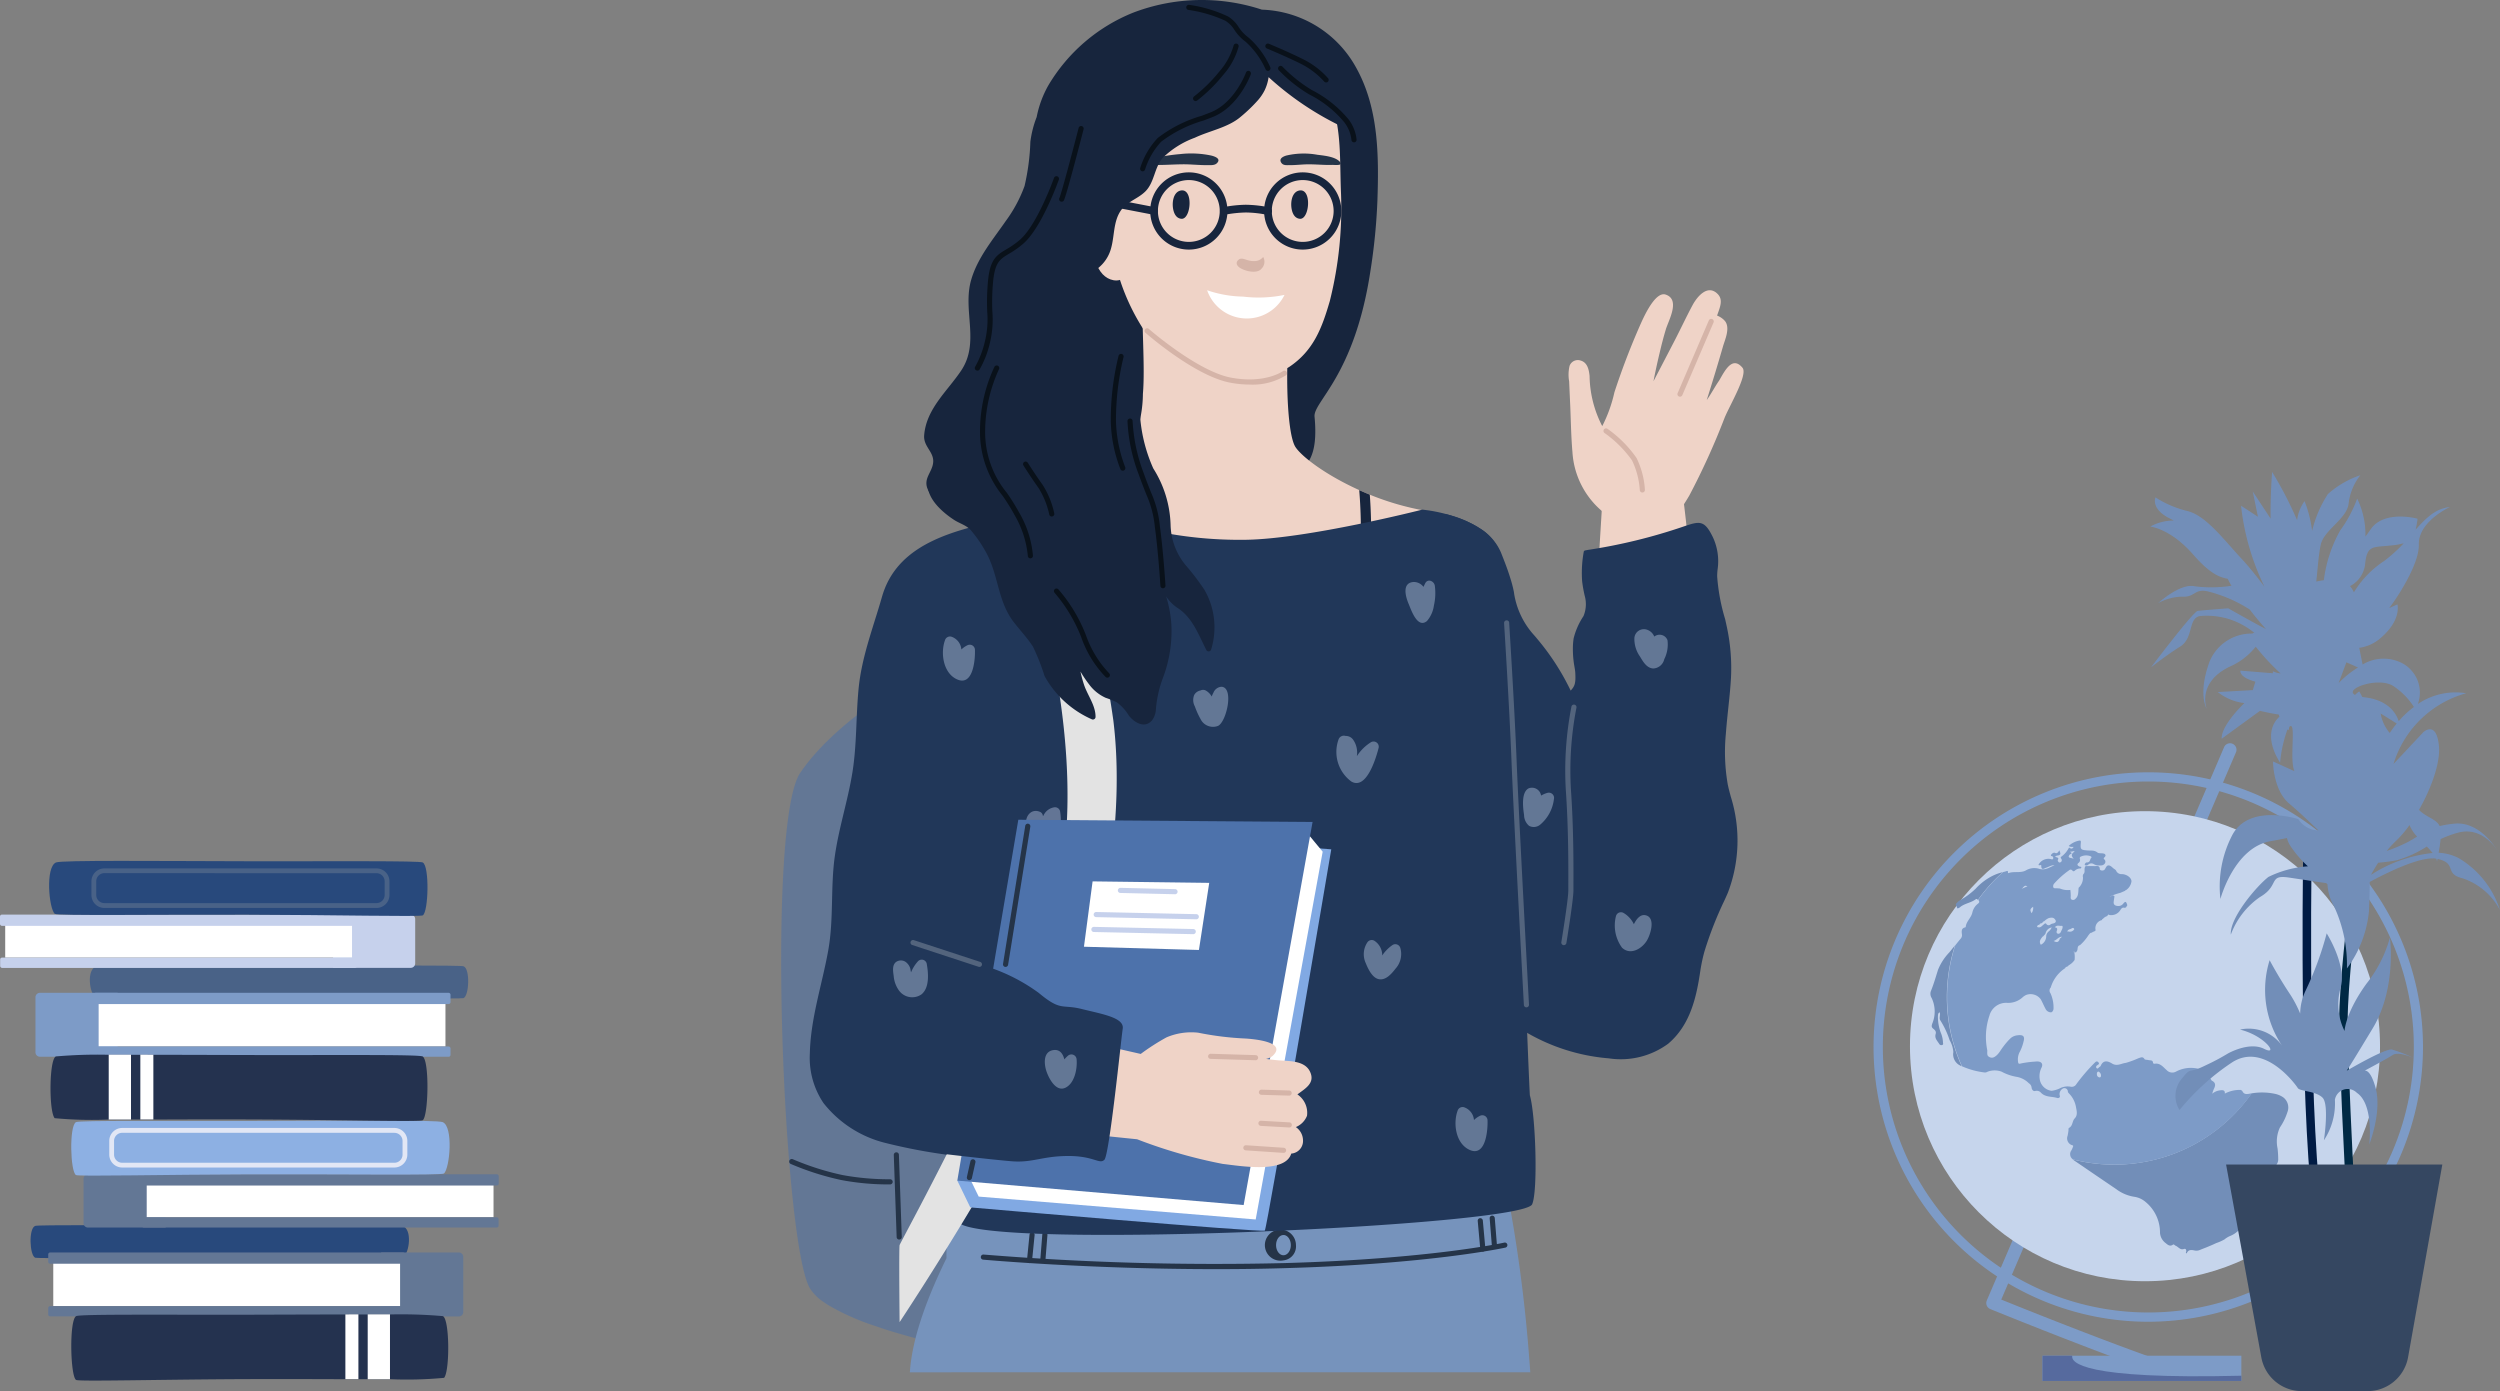 <svg xmlns="http://www.w3.org/2000/svg" viewBox="0 0 231.376 128.748">
  <rect x="0" y="0" width="231.376" height="128.748" fill="#808080" stroke="none"/>
  <title>A_praxis</title>
  <g id="Ebene_2" data-name="Ebene 2">
    <g id="Ebene_1-2" data-name="Ebene 1">
      <g>
        <g id="Gruppe_2210" data-name="Gruppe 2210">
          <path id="Pfad_2987" data-name="Pfad 2987" d="M96.7,126.321s-5.4-.8-10.847-2.175c-.172-.042-.342-.09-.514-.133-1.292-.338-2.573-.7-3.78-1.1-.172-.062-.342-.119-.508-.176a22.14,22.14,0,0,1-4.313-1.9,5.407,5.407,0,0,1-.494-.324,4.355,4.355,0,0,1-1.3-1.3c-2.446-4.256-4.056-43.057-.874-47.7a17.608,17.608,0,0,1,1.5-1.891c.186-.209.375-.409.565-.609a30.232,30.232,0,0,1,3.528-3.082c.176-.128.342-.252.5-.371a33.561,33.561,0,0,1,3.083-2l13.317,2.76Z" fill="#637795"/>
        </g>
        <path id="Pfad_2988" data-name="Pfad 2988" d="M141.63,127.006c-.038-.5-.077-1.012-.119-1.559a136.973,136.973,0,0,0-1.8-13.966c.283-.07.5-.341.28-.621a2.206,2.206,0,0,0-.5-.469c-.053-.261-.1-.524-.159-.785-.119-.559-1.03-.323-.912.236.011.053.021.105.031.157a16.691,16.691,0,0,0-3.08.132,80.256,80.256,0,0,1-9.343-.271c-6.053-.458-12.135-1.225-18.214-.7-2.621.224-5.18.758-7.758,1.235a36.649,36.649,0,0,1-5.3.685c-1.6.06-3.154-.445-4.711-.416a1.725,1.725,0,0,0-1.9,1.479,14.24,14.24,0,0,0-.544,4.3c-1.577,3.219-3.178,7.175-3.392,10.564Z" fill="#7693bc"/>
        <path id="Pfad_2989" data-name="Pfad 2989" d="M100.011,100.393a60.437,60.437,0,0,0-2.267-11.7c-.38-1.448-.745-2.877-1.057-4.29-.069-.317-.131-.639-.186-.955a38.191,38.191,0,0,1-.278-9.127c.054-.867.118-1.735.176-2.608.049-.755.1-1.506.151-2.262q.314-4.761.629-9.517c.025-.4.054-.8.078-1.2.079-1.18.215-2.389.307-3.593a24.026,24.026,0,0,0,.073-3,3.113,3.113,0,0,0-1.566-2.968.258.258,0,0,0-.155-.015c-.039-.01-.78-1.594-.829-1.594-.712.171-1.419.327-2.116.488-4.315.98-9.711,2.076-11.261,6.917-.033.1-.062.2-.092.3-.812,2.844-1.881,5.55-2.16,8.521-.242,2.553-.157,5.137-.563,7.675-.418,2.615-1.26,5.144-1.631,7.769-.411,2.91-.087,5.831-.614,8.747-.576,3.192-1.633,6.279-1.7,9.551a7.476,7.476,0,0,0,1.262,4.553,10.482,10.482,0,0,0,5.7,3.686,51.883,51.883,0,0,0,7.341,1.292c.834.122,1.672.22,2.511.3a61.379,61.379,0,0,0,7.289.278.25.25,0,0,0,.233-.18,18.572,18.572,0,0,0,.5-2.2A22.278,22.278,0,0,0,100.011,100.393Z" fill="#213759"/>
        <g id="Gruppe_2211" data-name="Gruppe 2211">
          <path id="Pfad_2990" data-name="Pfad 2990" d="M112.59,117.46c-11.861,0-21.489-.867-21.6-.878a.236.236,0,0,1-.215-.257.238.238,0,0,1,.258-.216,265.144,265.144,0,0,0,27.8.791c13.51-.379,20.339-1.88,20.406-1.9a.238.238,0,0,1,.1.464c-.068.015-6.933,1.525-20.5,1.906C116.724,117.434,114.623,117.46,112.59,117.46Z" fill="#253448"/>
        </g>
        <g id="Gruppe_2212" data-name="Gruppe 2212">
          <path id="Pfad_2991" data-name="Pfad 2991" d="M95.282,116.9h-.024a.237.237,0,0,1-.212-.259h0l.237-2.374a.24.24,0,0,1,.26-.213.237.237,0,0,1,.211.259h0l-.237,2.375A.237.237,0,0,1,95.282,116.9Z" fill="#253448"/>
        </g>
        <g id="Gruppe_2213" data-name="Gruppe 2213">
          <path id="Pfad_2992" data-name="Pfad 2992" d="M96.512,116.9h-.019a.237.237,0,0,1-.218-.256l.19-2.374a.238.238,0,0,1,.476.017l0,.021-.19,2.374A.237.237,0,0,1,96.512,116.9Z" fill="#253448"/>
        </g>
        <g id="Gruppe_2214" data-name="Gruppe 2214">
          <path id="Pfad_2993" data-name="Pfad 2993" d="M138.306,115.474a.234.234,0,0,1-.236-.218l-.2-2.493a.237.237,0,0,1,.216-.256h0a.246.246,0,0,1,.255.218l.2,2.494a.237.237,0,0,1-.216.256h-.021Z" fill="#253448"/>
        </g>
        <g id="Gruppe_2215" data-name="Gruppe 2215">
          <path id="Pfad_2994" data-name="Pfad 2994" d="M137.236,115.831a.237.237,0,0,1-.235-.216L136.764,113a.237.237,0,0,1,.214-.257h0a.244.244,0,0,1,.258.215l.237,2.612a.237.237,0,0,1-.214.258h-.024Z" fill="#253448"/>
        </g>
        <g id="Gruppe_2216" data-name="Gruppe 2216">
          <path id="Pfad_2995" data-name="Pfad 2995" d="M118.784,116.648a1.438,1.438,0,1,1,1.129-1.691,1.4,1.4,0,0,1,.028.281A1.3,1.3,0,0,1,118.784,116.648Zm0-2.345c-.377,0-.683.419-.683.934s.306.936.683.936.683-.42.683-.936S119.16,114.3,118.784,114.3Z" fill="#253448"/>
        </g>
        <path id="Pfad_2996" data-name="Pfad 2996" d="M155.755,45.878s3.282,24.5-.794,27.781-8.477,1.888-7.927-6.825,1.245-20.184,1.245-20.184Z" fill="#efd3c7"/>
        <path id="Pfad_2997" data-name="Pfad 2997" d="M125.492,6.226a10.335,10.335,0,0,0-8.7-5.332,17.779,17.779,0,0,0-11.924.281,16.088,16.088,0,0,0-7.851,6.741,9.729,9.729,0,0,0-1.073,2.917,9.594,9.594,0,0,0-.583,2.29,20.982,20.982,0,0,1-.538,4.093,12.882,12.882,0,0,1-1.734,3.232c-1.2,1.735-2.628,3.42-3.215,5.484-.8,2.822.834,5.744-.914,8.361-1.277,1.91-3.226,3.526-3.428,5.985-.088,1.079.956,1.542.828,2.571-.11.884-.91,1.432-.511,2.4.927,2.245,4.319.93,6.037,1.376a25.933,25.933,0,0,0,3.337,1.006,9.767,9.767,0,0,0,3.6-.472,13,13,0,0,1,2.681-.491,16.211,16.211,0,0,0,2.444-.023,4.86,4.86,0,0,0,1.461-.59c.206-.111.4-.242.615-.342a9.411,9.411,0,0,1,1.269-.3c.9-.314.582-1.234.474-1.991-.045-.314-.094-.628-.144-.941.421.078.841.162,1.257.259a9.117,9.117,0,0,0,3.242.493,4.386,4.386,0,0,0,2.687-1.681,8.733,8.733,0,0,0,1.878-.011c.957-.1,2.488,3.019,3.134,2.484,1.111-.921,2.2-1.663,1.841-5.462-.131-1.392,3.68-3.741,5.16-13.409a55.265,55.265,0,0,0,.657-6.57C127.622,14.4,127.6,9.977,125.492,6.226Z" fill="#17253d"/>
        <path id="Pfad_2998" data-name="Pfad 2998" d="M137.5,50.735c-.85-2.1-3.542-3.12-5.508-3.453a25.252,25.252,0,0,1-5.216-1.5c-.337-.138-.659-.275-.978-.423-3.078-1.387-5.3-3.077-5.895-3.975-.95-1.425-1.016-9.5-.237-13.289a.235.235,0,0,0-.2-.265.229.229,0,0,0-.064,0q-5.964.677-11.964.859c-.01-.7-.019-1.41-.028-2.113,0-.3-.47-.243-.47.056,0,.694.014,1.382.024,2.076-.162,0-.324.01-.48.018-.119-.151-.7-1.472-.708-1.234-.142,2.545.219,6.426,0,8.966a11.582,11.582,0,0,1-.722,3.933,8.243,8.243,0,0,1-3.134,3.215c-1.026.674-7,3.106-7,3.106s6.283,5.884,7.39,6.1c3.277.651,6.621,1.1,9.931,1.548a37.052,37.052,0,0,0,9.028-.067,6.053,6.053,0,0,0,2.228,2.375,15.352,15.352,0,0,0,5.433,1.629c2.4.408,4.811.8,7.214,1.206a.241.241,0,0,0,.294-.162,22.286,22.286,0,0,0,.9-4.275C137.452,53.969,137.928,51.8,137.5,50.735Z" fill="#efd3c7"/>
        <path id="Pfad_2999" data-name="Pfad 2999" d="M124.1,17.619c-.1-2.789.039-5.564-.831-7.975s-3.72-5.391-6.254-6.055c-3.354-.88-7.168-.8-9.86,1.381-3.018,2.446-4.28,4.355-4.743,7.987a27.707,27.707,0,0,0,.747,11.137,19.753,19.753,0,0,0,2.46,6.059,11.238,11.238,0,0,0,5.046,4.349,9.469,9.469,0,0,0,8.646-.537c2.269-1.519,3.038-3.614,3.763-6.1A35.35,35.35,0,0,0,124.1,17.619Z" fill="#efd3c7"/>
        <path id="Pfad_3000" data-name="Pfad 3000" d="M103.023,17.521s-1.874-1.109-2.3,1.918.552,5.11,2.13,5.248,2.012-2.213,2.012-2.213Z" fill="#ffa18a"/>
        <path id="Pfad_3001" data-name="Pfad 3001" d="M120.246,17.633c1.175-.23.968,2.6.1,2.618a.7.7,0,0,1-.542-.273C119.346,19.427,119.354,17.807,120.246,17.633Z" fill="#17253d"/>
        <path id="Pfad_3002" data-name="Pfad 3002" d="M109.279,17.633c1.175-.23.968,2.6.1,2.618a.7.7,0,0,1-.542-.273C108.379,19.427,108.387,17.807,109.279,17.633Z" fill="#17253d"/>
        <path id="Pfad_3003" data-name="Pfad 3003" d="M111.719,26.862a10.76,10.76,0,0,0,3.325.589,11.9,11.9,0,0,0,3.839-.159,3.884,3.884,0,0,1-7.163-.431Z" fill="#fff"/>
        <g id="Gruppe_2217" data-name="Gruppe 2217">
          <path id="Pfad_3004" data-name="Pfad 3004" d="M102.74,22.586a.223.223,0,0,1-.125-.037,1.6,1.6,0,0,1-.6-1.132,3.057,3.057,0,0,1,.384-1.72.238.238,0,0,1,.413.235,2.6,2.6,0,0,0-.328,1.408,1.216,1.216,0,0,0,.387.81.24.24,0,0,1,.065.328A.234.234,0,0,1,102.74,22.586Z" fill="#f2795c"/>
        </g>
        <path id="Pfad_3005" data-name="Pfad 3005" d="M112.118,14.4a8.941,8.941,0,0,0-2.9-.138,16.762,16.762,0,0,0-1.758.24,3.125,3.125,0,0,0-1.525.51c-.35.356.677.244.915.251.793.026,1.588-.044,2.583-.056.769-.009,1.545.085,2.313.077.322,0,.686.035.9-.2C112.991,14.711,112.529,14.506,112.118,14.4Z" fill="#253448"/>
        <path id="Pfad_3006" data-name="Pfad 3006" d="M118.6,15.085c.173.236.469.2.729.2.623.007,1.25-.085,1.873-.077.806.01,1.45.08,2.091.054.193-.007,1.024.1.741-.25-.4-.5-1.4-.6-2.1-.686a7.051,7.051,0,0,0-2.9.074C118.7,14.505,118.33,14.709,118.6,15.085Z" fill="#253448"/>
        <path id="Pfad_3007" data-name="Pfad 3007" d="M103.9,18.434s-1.763-1.317-2.473,1.821.073,5.406,1.632,5.681,2.213-2.156,2.213-2.156Z" fill="#efd3c7"/>
        <g id="Gruppe_2218" data-name="Gruppe 2218">
          <path id="Pfad_3008" data-name="Pfad 3008" d="M106.809,19.882a.308.308,0,0,1-.068-.007l-3.061-.591a.357.357,0,0,1-.283-.418.353.353,0,0,1,.411-.283h.007l3.062.59a.357.357,0,0,1-.068.707Z" fill="#17253d"/>
        </g>
        <path id="Pfad_3009" data-name="Pfad 3009" d="M124.494,11.339l-.166-.085c-1.033-6.532-8.7-9.666-14.613-8.17a11.872,11.872,0,0,0-7.721,6.243,12.327,12.327,0,0,0-1.208,4.364c-.071.834.161,1.737.059,2.545s-1.038,1.34-1.331,2.093c-.837,2.153.238,4.761,1.658,6.841.108-.086.217-.171.323-.254a3.508,3.508,0,0,0,1.35-1.992c.3-1.1.2-2.358.835-3.357.563-.891,1.581-1.129,2.3-1.827.862-.831.841-2.18,1.6-3.1a8.384,8.384,0,0,1,3-1.893c1.377-.652,3.107-.947,4.262-1.951a14.208,14.208,0,0,0,1.586-1.527,4.356,4.356,0,0,0,.624-.929,4.153,4.153,0,0,0,.357-1.2,27.936,27.936,0,0,0,6.485,4.431.2.2,0,0,0,.225.172.2.2,0,0,0,.075-.027l.051.026C124.528,11.886,124.768,11.475,124.494,11.339Z" fill="#17253d"/>
        <path id="Pfad_3010" data-name="Pfad 3010" d="M126.5,55.053c-.081.6-1.031.6-.95,0a45.151,45.151,0,0,0,.247-9.694c.318.148.641.285.978.423A44.834,44.834,0,0,1,126.5,55.053Z" fill="#17253d"/>
        <path id="Pfad_3011" data-name="Pfad 3011" d="M141.2,91.332c.047,2.4.372,9.988.392,10.051.536,1.842.757,8.87.207,10.077-.907,1.99-50.139,4.22-53.043,1.72s2.405-22.356,1.864-24.792c-.137-.622-.261-1.282-.374-1.976-.253-1.519-.447-3.178-.589-4.882-.214-2.569-.309-5.239-.29-7.671.01-1.752.081-3.382.2-4.768.029-.342.063-.665.1-.973.233-1.981.769-5.557,1.353-9.142.257-1.572.523-3.15.775-4.593a43.618,43.618,0,0,1,1.315-6.326.086.086,0,0,0,.047-.014c.423-.289,1.758-3.847,1.758-3.847s7.827,5.941,20.389,5.761c5.737-.085,16.338-2.792,16.338-2.792a14.636,14.636,0,0,1,2.921.627,10.149,10.149,0,0,1,1.367.537c.148.071.294.141.443.222.18.1.366.2.546.323a4.548,4.548,0,0,1,1.9,2.27,10.634,10.634,0,0,1,.413,2.2c.142,1.406.194,3.168.219,5.035.056,4.347-.025,9.275.584,11.684.028.114.057.223.091.323a13.815,13.815,0,0,1,.313,4.394C140.226,79.154,141.181,90.522,141.2,91.332Z" fill="#213759"/>
        <path id="Pfad_3012" data-name="Pfad 3012" d="M160.187,73.736c-.061-.228-.123-.456-.18-.684-.038-.147-.067-.3-.1-.441a17.487,17.487,0,0,1-.175-4.726c.127-1.743.384-3.5.475-5.215a18.071,18.071,0,0,0-.4-4.707c-.047-.218-.095-.441-.146-.665a18.1,18.1,0,0,1-.736-3.951,5.289,5.289,0,0,1,.042-.665,5.255,5.255,0,0,0-.447-2.98c-.761-1.547-1.174-1.5-2.677-.982a50.727,50.727,0,0,1-8.983,2.19.176.176,0,0,0-.071.028.186.186,0,0,0-.219.146l0,.02a10.915,10.915,0,0,0-.142,2.707,12.376,12.376,0,0,0,.237,1.325,2.873,2.873,0,0,1-.115,1.89,6.482,6.482,0,0,0-.907,2.047,5.777,5.777,0,0,0-.066.641,9.467,9.467,0,0,0,.066,1.515c.038.338.124.674.148,1.008.062,1.03-.053,1.268-.423,1.681a22.522,22.522,0,0,0-3.1-4.792c-.119-.148-.243-.29-.371-.433a7.446,7.446,0,0,1-1.79-3.933,11.693,11.693,0,0,0-.338-1.286c-.242-.794-.55-1.572-.859-2.351a4.857,4.857,0,0,0-2-2.252c-.18-.119-.366-.223-.546-.323-.148-.081-.3-.152-.443-.223a10.279,10.279,0,0,0-1.367-.536c-.062-.019-.119-.038-.176-.053-.394-.119-.641-.171-.641-.171a48.621,48.621,0,0,1,.693,5.039,11.108,11.108,0,0,1-.095,3.063c-.137.579-.271,1.164-.394,1.748a32.027,32.027,0,0,0-.655,4.464,50.033,50.033,0,0,0,.3,6.36,18.91,18.91,0,0,1,0,2.246,19.269,19.269,0,0,1-.873,4.588c-.02.067-.043.134-.062.2-.546,1.724-1.14,3.514-.509,5.305.618,1.766-1.552,4.507-.9,6.288a6.133,6.133,0,0,0,.29.665,13.4,13.4,0,0,0,4.492,4.408c.988.683,2,1.343,2.922,2.013.246.18.489.36.722.546a18.02,18.02,0,0,0,9.227,3.453,7.4,7.4,0,0,0,5.5-1.358c2.052-1.738,2.616-4.331,2.968-6.725a15.672,15.672,0,0,1,.38-1.794,33.787,33.787,0,0,1,1.853-4.736c.109-.237.218-.479.323-.726A13.544,13.544,0,0,0,160.187,73.736Z" fill="#213759"/>
        <path id="Pfad_3013" data-name="Pfad 3013" d="M96.517,56.766s3.715,13.114,1.666,24.118-14.855,34.033-14.925,34.353,0,7.127,0,7.127,14.485-21.771,17.414-32.3,2.984-18.442,2.363-23.429a106.487,106.487,0,0,0-2.2-11.133Z" fill="#e3e3e3"/>
        <path id="Pfad_3014" data-name="Pfad 3014" d="M111.469,54.584a22.616,22.616,0,0,0-1.757-2.3,6.069,6.069,0,0,1-1.374-3.718,10.274,10.274,0,0,0-1.6-5.209,14.389,14.389,0,0,1-1.2-4.568c-.158-2.515-.163-3.8-.274-5.039a.23.23,0,0,0-.068-.415c-4-.863-7.818,3.861-11.233,5.727-1.782.974-3.72,1.582-5.5,2.528-1.207.641-2.565,1.727-2.6,3.229-.033,1.382,1.369,2.593,2.415,3.283.391.258.841.407,1.227.669a2.745,2.745,0,0,1,.27.213,11.971,11.971,0,0,1,1.627,2.408c1.028,2.071.979,4.322,2.438,6.207.583.754,1.246,1.448,1.763,2.251a19.854,19.854,0,0,1,1.07,2.715,9.243,9.243,0,0,0,4.362,4,.243.243,0,0,0,.329-.1.239.239,0,0,0,.029-.108c.014-1.056-.724-1.978-1.057-2.956a11.279,11.279,0,0,1-.339-1.248,11.755,11.755,0,0,0,.782,1.163,3.9,3.9,0,0,0,1.557,1.269A7.842,7.842,0,0,1,103.36,65a4.234,4.234,0,0,1,1.126,1.246c.514.63,1.439,1.2,2.12.442a1.862,1.862,0,0,0,.375-1.076,10.789,10.789,0,0,1,.6-2.744,12.24,12.24,0,0,0,.834-5,11.344,11.344,0,0,0-.487-2.673,3.651,3.651,0,0,0,1.04,1.061c1.4.893,1.95,2.478,2.687,3.919a.24.24,0,0,0,.434-.057A6.949,6.949,0,0,0,111.469,54.584Z" fill="#17253d"/>
        <path id="Pfad_3015" data-name="Pfad 3015" d="M126.891,68.688a4.188,4.188,0,0,0-1.3,1.276l-.011-.02a2.049,2.049,0,0,0-.333-1.463.824.824,0,0,0-.714-.369.521.521,0,0,0-.646.316,3.4,3.4,0,0,0,1.177,3.9c1.41.827,2.3-2.211,2.525-3.1a.48.48,0,0,0-.7-.539Z" fill="#637795"/>
        <path id="Pfad_3016" data-name="Pfad 3016" d="M132.794,54.215c-.053-.422-.641-.7-.885-.24-.058.112-.111.227-.165.341a1.13,1.13,0,0,0-.887-.455c-1.147.053-.764,1.379-.489,2.024.232.541.808,2.328,1.7,1.59a2.767,2.767,0,0,0,.638-1.418A5.141,5.141,0,0,0,132.794,54.215Z" fill="#637795"/>
        <path id="Pfad_3017" data-name="Pfad 3017" d="M113.057,63.56a.861.861,0,0,0-.753.549,2.587,2.587,0,0,0-.161.356,1.4,1.4,0,0,0-.592-.579.539.539,0,0,0-.443.017.839.839,0,0,0-.577.406,1.215,1.215,0,0,0,.053,1.068,7.232,7.232,0,0,0,.524,1.163,1.281,1.281,0,0,0,1.631.638C113.514,66.785,114.229,63.64,113.057,63.56Z" fill="#637795"/>
        <path id="Pfad_3018" data-name="Pfad 3018" d="M90.231,60.138a.481.481,0,0,0-.492-.47.491.491,0,0,0-.222.06,2.08,2.08,0,0,0-.542.383,1.357,1.357,0,0,0-.931-1.188.484.484,0,0,0-.585.331c-.416,1.14-.187,2.928,1,3.564C90.057,63.676,90.266,61.069,90.231,60.138Z" fill="#637795"/>
        <path id="Pfad_3019" data-name="Pfad 3019" d="M137.672,103.687a.481.481,0,0,0-.492-.47.5.5,0,0,0-.222.06,2.1,2.1,0,0,0-.542.383,1.357,1.357,0,0,0-.931-1.188.484.484,0,0,0-.585.332c-.417,1.139-.187,2.928,1,3.563C137.5,107.225,137.706,104.619,137.672,103.687Z" fill="#637795"/>
        <path id="Pfad_3020" data-name="Pfad 3020" d="M98.105,75.057a.484.484,0,0,0-.585-.331,1.319,1.319,0,0,0-.951.763.431.431,0,0,0-.046.039.461.461,0,0,0-.23-.372c-.78-.369-1.4.3-1.329,1.081A2.974,2.974,0,0,0,96.191,78.4a.927.927,0,0,0,.953.1.417.417,0,0,0,.406-.223A4.774,4.774,0,0,0,98.105,75.057Z" fill="#637595"/>
        <path id="Pfad_3021" data-name="Pfad 3021" d="M85.763,89.161a.477.477,0,0,0-.59-.327.49.49,0,0,0-.2.118,3.448,3.448,0,0,0-.656,1.04c-.03-.108-.055-.311-.081-.388a1.124,1.124,0,0,0-.3-.477.776.776,0,0,0-1.023-.082c-.37.311-.253.884-.2,1.3a2.639,2.639,0,0,0,.49,1.329,1.51,1.51,0,0,0,2.082.355C86.053,91.4,85.923,90.029,85.763,89.161Z" fill="#637795"/>
        <path id="Pfad_3022" data-name="Pfad 3022" d="M111.539,83.378a.916.916,0,0,0-.706.491,2.086,2.086,0,0,0-.732-.665.481.481,0,0,0-.714.41,2.9,2.9,0,0,0,.3,1.539,2.511,2.511,0,0,0,.758,1.146,1.281,1.281,0,0,0,1.733-.533,1.265,1.265,0,0,0,.125-.354C112.462,84.825,112.486,83.307,111.539,83.378Z" fill="#a18bbc"/>
        <path id="Pfad_3023" data-name="Pfad 3023" d="M129.6,87.732a.481.481,0,0,0-.6-.327.5.5,0,0,0-.1.043,3.594,3.594,0,0,0-.974.981,1.607,1.607,0,0,0-.735-1.367.484.484,0,0,0-.65.169,1.966,1.966,0,0,0-.139,1.91c.208.517.6,1.367,1.216,1.484.647.122,1.181-.514,1.531-.966A2.016,2.016,0,0,0,129.6,87.732Z" fill="#637795"/>
        <path id="Pfad_3024" data-name="Pfad 3024" d="M154.325,59.243a.782.782,0,0,0-1.013-.446.81.81,0,0,0-.187.1c-.01.007-.014.013-.022.018a1.1,1.1,0,0,0-.771-.664.883.883,0,0,0-1.051.673.9.9,0,0,0-.017.114,2.811,2.811,0,0,0,.522,1.731c.278.463.612,1.06,1.215,1.1a1.094,1.094,0,0,0,1.027-.86A3.029,3.029,0,0,0,154.325,59.243Z" fill="#637795"/>
        <g id="Gruppe_2219" data-name="Gruppe 2219">
          <path id="Pfad_3025" data-name="Pfad 3025" d="M88.6,109.266l1.2,2.479s27.047,2.352,27.26,2.145,6.149-35.284,6.149-35.284l-2.79-.217Z" fill="#81a9e3"/>
          <path id="Pfad_3026" data-name="Pfad 3026" d="M122.415,78.826l-6.2,34.037-25.637-2.118-1.234-2.531,31.324-31.5Z" fill="#fff"/>
          <path id="Pfad_3027" data-name="Pfad 3027" d="M121.48,76.072,115.1,111.529l-26.5-2.262,5.646-33.4Z" fill="#4d72ab"/>
        </g>
        <path id="Pfad_3028" data-name="Pfad 3028" d="M143.228,73.377a2.342,2.342,0,0,0-.6.257.854.854,0,0,0-.968-.722.945.945,0,0,0-.157.038c-.745.342-.545,1.843-.449,2.484a1.314,1.314,0,0,0,.467,1,.928.928,0,0,0,1.051-.134,3.642,3.642,0,0,0,1.243-2.335.483.483,0,0,0-.587-.588Z" fill="#637795"/>
        <path id="Pfad_3029" data-name="Pfad 3029" d="M152.334,84.714c-.491-.133-.855.293-1.119.823a2.4,2.4,0,0,0-.955-1.044.478.478,0,0,0-.653.174.506.506,0,0,0-.047.11,3.5,3.5,0,0,0,.555,2.927c.758.73,1.8.129,2.275-.606C152.732,86.568,153.267,84.968,152.334,84.714Z" fill="#637795"/>
        <path id="Pfad_3030" data-name="Pfad 3030" d="M117.6,103.119a.48.48,0,0,0-.793-.209,2.6,2.6,0,0,0-.6.852c-.2-.634-.724-1.257-1.464-.9-1.065.517.043,1.9.436,2.491.425.641,1.262,1.26,1.954.563A3.343,3.343,0,0,0,117.6,103.119Z" fill="#a18bbc"/>
        <g id="Gruppe_2232" data-name="Gruppe 2232">
          <g id="Gruppe_2220" data-name="Gruppe 2220">
            <path id="Pfad_3031" data-name="Pfad 3031" d="M117.349,6.557a.238.238,0,0,1-.217-.142,7.65,7.65,0,0,0-1.846-2.549,4.214,4.214,0,0,1-1.049-1.11,2.585,2.585,0,0,0-.836-.838,12.409,12.409,0,0,0-3.409-1,.235.235,0,0,1-.2-.268v0a.24.24,0,0,1,.271-.2,12.485,12.485,0,0,1,3.595,1.075,3.014,3.014,0,0,1,.969.967,3.749,3.749,0,0,0,.945,1,7.97,7.97,0,0,1,1.994,2.735.238.238,0,0,1-.123.313A.207.207,0,0,1,117.349,6.557Z" fill="#09111a"/>
          </g>
          <g id="Gruppe_2221" data-name="Gruppe 2221">
            <path id="Pfad_3032" data-name="Pfad 3032" d="M125.314,13.175a.238.238,0,0,1-.237-.228,3.3,3.3,0,0,0-.654-1.621,10.118,10.118,0,0,0-3.242-2.579,13.473,13.473,0,0,1-2.847-2.27.238.238,0,0,1,.353-.317,13.364,13.364,0,0,0,2.74,2.182,10.751,10.751,0,0,1,3.382,2.706,3.692,3.692,0,0,1,.744,1.881.237.237,0,0,1-.228.246h-.011Z" fill="#09111a"/>
          </g>
          <g id="Gruppe_2222" data-name="Gruppe 2222">
            <path id="Pfad_3033" data-name="Pfad 3033" d="M122.731,7.629a.234.234,0,0,1-.182-.085,7.283,7.283,0,0,0-2.091-1.606c-1.321-.667-3.181-1.439-3.2-1.447a.238.238,0,0,1,.157-.449l.025.011c.018.007,1.895.787,3.231,1.462a7.618,7.618,0,0,1,2.241,1.725.237.237,0,0,1-.028.334.241.241,0,0,1-.154.056Z" fill="#09111a"/>
          </g>
          <g id="Gruppe_2223" data-name="Gruppe 2223">
            <path id="Pfad_3034" data-name="Pfad 3034" d="M105.756,15.857a.2.2,0,0,1-.069-.011.236.236,0,0,1-.159-.294v0a7.12,7.12,0,0,1,1.625-2.786,12.272,12.272,0,0,1,4.089-2.058l.775-.3c2.243-.86,3.3-3.671,3.3-3.7a.238.238,0,0,1,.447.163c-.045.124-1.134,3.042-3.581,3.979l-.777.3a12.025,12.025,0,0,0-3.937,1.964,6.77,6.77,0,0,0-1.491,2.573A.236.236,0,0,1,105.756,15.857Z" fill="#09111a"/>
          </g>
          <g id="Gruppe_2224" data-name="Gruppe 2224">
            <path id="Pfad_3035" data-name="Pfad 3035" d="M110.655,9.353a.238.238,0,0,1-.142-.429,14.005,14.005,0,0,0,2.318-2.28,6.3,6.3,0,0,0,1.337-2.418.235.235,0,0,1,.272-.189h.006a.238.238,0,0,1,.189.276A6.6,6.6,0,0,1,113.2,6.942a14.4,14.4,0,0,1-2.406,2.365A.232.232,0,0,1,110.655,9.353Z" fill="#09111a"/>
          </g>
          <g id="Gruppe_2225" data-name="Gruppe 2225">
            <path id="Pfad_3036" data-name="Pfad 3036" d="M90.455,34.3a.237.237,0,0,1-.193-.376,8.785,8.785,0,0,0,.876-2.263,8.661,8.661,0,0,0,.23-2.815,20.848,20.848,0,0,1,.079-2.914c.2-1.964.8-2.32,1.691-2.858a7.945,7.945,0,0,0,1.277-.9c1.6-1.407,3.124-5.677,3.139-5.719a.238.238,0,0,1,.448.159c-.064.18-1.584,4.428-3.272,5.916a8.527,8.527,0,0,1-1.347.955c-.826.5-1.283.773-1.463,2.5a20.435,20.435,0,0,0-.077,2.853A9.154,9.154,0,0,1,91.6,31.8a8.875,8.875,0,0,1-.946,2.408A.232.232,0,0,1,90.455,34.3Z" fill="#09111a"/>
          </g>
          <g id="Gruppe_2226" data-name="Gruppe 2226">
            <path id="Pfad_3037" data-name="Pfad 3037" d="M98.253,18.668a.237.237,0,0,1-.233-.242.243.243,0,0,1,.033-.117c.154-.3,1.171-4.125,1.775-6.469a.237.237,0,0,1,.459.12c-.377,1.465-1.628,6.273-1.83,6.6A.237.237,0,0,1,98.253,18.668Z" fill="#09111a"/>
          </g>
          <g id="Gruppe_2227" data-name="Gruppe 2227">
            <path id="Pfad_3038" data-name="Pfad 3038" d="M107.633,54.446a.237.237,0,0,1-.237-.222c0-.032-.2-3.184-.513-5.445a9.58,9.58,0,0,0-.776-2.982c-.182-.457-.409-1.027-.716-1.877a15.921,15.921,0,0,1-1.043-4.948.238.238,0,0,1,.238-.237h0a.237.237,0,0,1,.237.237h0a15.8,15.8,0,0,0,1.015,4.787c.3.843.53,1.408.711,1.862a10.048,10.048,0,0,1,.8,3.093c.314,2.278.515,5.448.517,5.479a.236.236,0,0,1-.222.251Z" fill="#09111a"/>
          </g>
          <g id="Gruppe_2228" data-name="Gruppe 2228">
            <path id="Pfad_3039" data-name="Pfad 3039" d="M103.912,43.563a.234.234,0,0,1-.216-.14,12.986,12.986,0,0,1-.892-4.44,24.749,24.749,0,0,1,.72-6.053.237.237,0,0,1,.46.117,24.821,24.821,0,0,0-.7,5.915,12.79,12.79,0,0,0,.85,4.266.238.238,0,0,1-.119.314A.214.214,0,0,1,103.912,43.563Z" fill="#09111a"/>
          </g>
          <g id="Gruppe_2229" data-name="Gruppe 2229">
            <path id="Pfad_3040" data-name="Pfad 3040" d="M102.486,62.718a.228.228,0,0,1-.17-.072,10.072,10.072,0,0,1-2.254-3.687,14.224,14.224,0,0,0-2.464-4.1.237.237,0,0,1,.362-.307,14.347,14.347,0,0,1,2.563,4.288,9.8,9.8,0,0,0,2.135,3.478.238.238,0,0,1-.009.336.236.236,0,0,1-.161.064Z" fill="#09111a"/>
          </g>
          <g id="Gruppe_2230" data-name="Gruppe 2230">
            <path id="Pfad_3041" data-name="Pfad 3041" d="M95.363,51.675a.237.237,0,0,1-.238-.235h0a9.205,9.205,0,0,0-1.219-3.761A19.554,19.554,0,0,0,92.8,45.892a9.368,9.368,0,0,1-2.1-5.936,14.1,14.1,0,0,1,1.335-6.007.238.238,0,0,1,.418.228,13.881,13.881,0,0,0-1.278,5.789,8.854,8.854,0,0,0,2.021,5.659,20.08,20.08,0,0,1,1.137,1.831A9.431,9.431,0,0,1,95.6,51.438a.235.235,0,0,1-.235.237h0Z" fill="#09111a"/>
          </g>
          <g id="Gruppe_2231" data-name="Gruppe 2231">
            <path id="Pfad_3042" data-name="Pfad 3042" d="M97.341,47.805a.238.238,0,0,1-.232-.19,7.631,7.631,0,0,0-.988-2.449c-.709-.985-1.4-2.086-1.409-2.1a.237.237,0,0,1,.4-.252c.008.011.694,1.1,1.393,2.072a7.984,7.984,0,0,1,1.069,2.632.237.237,0,0,1-.186.279h0A.185.185,0,0,1,97.341,47.805Z" fill="#09111a"/>
          </g>
        </g>
        <path id="Pfad_3043" data-name="Pfad 3043" d="M161.268,34.035c-.937-1.123-1.626.254-2.152,1.174-.409.588-.745,1.243-1.158,1.82.519-1.643,1.023-3.29,1.5-4.948.189-.657.7-1.732.184-2.375a1.857,1.857,0,0,0-.726-.5c.286-.81.573-1.459.065-1.986-.925-.958-1.906.224-2.333,1.02-.572,1.064-1.083,2.164-1.638,3.24-.316.614-1.982,3.808-1.982,3.808q.27-1.378.6-2.746c.163-.694.342-1.381.547-2.062.25-.834,1.371-2.761-.023-3.218-.954-.312-2,2.032-2.31,2.72a67.134,67.134,0,0,0-2.428,6.328,13.03,13.03,0,0,1-1.126,3.127,10.4,10.4,0,0,1-1.172-4.642c-.058-.561-.188-1.241-.821-1.424a.814.814,0,0,0-1.028.483,3.5,3.5,0,0,0-.042,1.438q.048,1.117.1,2.236c.062,1.439.081,2.888.206,4.324a7.772,7.772,0,0,0,3.006,5.671.272.272,0,0,0,.137.359l.019.008c1.532.552,6.008.485,6.008.485s.868-1.2,1.638-2.5A66.368,66.368,0,0,0,159.6,38.7C160.081,37.506,161.794,34.667,161.268,34.035Z" fill="#efd3c7"/>
        <path id="Pfad_3044" data-name="Pfad 3044" d="M121.237,99.173c-.518-1.078-2.063-.953-3.044-1.049-.343-.033-.683-.078-1.024-.12a1.337,1.337,0,0,0,.634-.3c1.369-1.322-1.977-1.546-2.492-1.586a28.246,28.246,0,0,1-4.432-.544,5.87,5.87,0,0,0-2.913.432,20.732,20.732,0,0,0-2.392,1.536l-2.946-.67a69.475,69.475,0,0,1-.941,7.344c-.06.281-.127.559-.193.837,2.256.236,3.746.386,3.746.386a46.3,46.3,0,0,0,7.928,2.282c1.585.181,5.773.92,6.337-.956a1.173,1.173,0,0,0,1.089-1.247,1.511,1.511,0,0,0-.664-1.207,1.869,1.869,0,0,0,1.035-1.049,2.051,2.051,0,0,0-.89-1.973C120.793,100.748,121.754,100.24,121.237,99.173Z" fill="#efd3c7"/>
        <g id="Gruppe_2233" data-name="Gruppe 2233">
          <path id="Pfad_3045" data-name="Pfad 3045" d="M115.666,35.592a9.7,9.7,0,0,1-1.823-.178c-3.233-.611-7.644-4.452-7.83-4.615a.237.237,0,0,1,.313-.357c.044.039,4.5,3.919,7.6,4.507,3.146.595,4.794-.589,4.81-.6a.24.24,0,0,1,.333.05.236.236,0,0,1-.046.331h0A5.834,5.834,0,0,1,115.666,35.592Z" fill="#d5b4a8"/>
        </g>
        <g id="Gruppe_2234" data-name="Gruppe 2234">
          <path id="Pfad_3046" data-name="Pfad 3046" d="M152,45.582a.236.236,0,0,1-.236-.227,7.4,7.4,0,0,0-.721-2.747,10.681,10.681,0,0,0-2.541-2.532.237.237,0,1,1,.276-.386,10.932,10.932,0,0,1,2.681,2.691,7.7,7.7,0,0,1,.778,2.952.235.235,0,0,1-.223.248H152Z" fill="#d5b4a8"/>
        </g>
        <g id="Gruppe_2235" data-name="Gruppe 2235">
          <path id="Pfad_3047" data-name="Pfad 3047" d="M155.484,36.714a.235.235,0,0,1-.237-.236.221.221,0,0,1,.019-.095l2.888-6.729a.237.237,0,1,1,.436.188L155.7,36.571A.237.237,0,0,1,155.484,36.714Z" fill="#d5b4a8"/>
        </g>
        <g id="Gruppe_2236" data-name="Gruppe 2236">
          <path id="Pfad_3048" data-name="Pfad 3048" d="M119.29,101.4h-.006l-2.544-.075a.239.239,0,0,1-.231-.245h0a.243.243,0,0,1,.244-.231l2.545.077a.238.238,0,1,1-.008.475Z" fill="#d5b4a8"/>
        </g>
        <g id="Gruppe_2237" data-name="Gruppe 2237">
          <path id="Pfad_3049" data-name="Pfad 3049" d="M116.209,98.126h0L112.039,98a.237.237,0,0,1-.231-.244h0a.249.249,0,0,1,.245-.23l4.17.126a.238.238,0,0,1-.014.475Z" fill="#d5b4a8"/>
        </g>
        <g id="Gruppe_2238" data-name="Gruppe 2238">
          <path id="Pfad_3050" data-name="Pfad 3050" d="M119.332,104.349h-.013l-2.63-.148a.238.238,0,0,1-.223-.251.233.233,0,0,1,.242-.223h.008l2.63.149a.238.238,0,0,1-.014.475Z" fill="#d5b4a8"/>
        </g>
        <g id="Gruppe_2239" data-name="Gruppe 2239">
          <path id="Pfad_3051" data-name="Pfad 3051" d="M118.805,106.7h-.016l-3.5-.234a.238.238,0,0,1-.221-.252.243.243,0,0,1,.253-.221l3.494.233a.238.238,0,0,1-.015.475Z" fill="#d5b4a8"/>
        </g>
        <path id="Pfad_3052" data-name="Pfad 3052" d="M90.641,89.251a16.746,16.746,0,0,1,5.487,2.636c2.086,1.741,2.123,1.028,4,1.5s3.939.791,3.781,1.82-1.231,11.685-1.7,12.134-.956-.363-3.366-.353-3.28.645-5.209.488-6.541-.709-6.541-.709Z" fill="#213759"/>
        <path id="Pfad_3053" data-name="Pfad 3053" d="M99.641,98.053a.483.483,0,0,0-.811-.336,2.9,2.9,0,0,0-.324.332c-.126-.521-.422-.953-1.02-.862-1,.149-.857,1.38-.6,2.067.244.651.889,1.85,1.751,1.4C99.471,100.224,99.714,98.891,99.641,98.053Z" fill="#637795"/>
        <path id="Pfad_3054" data-name="Pfad 3054" d="M101.12,81.572l-.8,6.048,10.641.3.953-6.21Z" fill="#fff"/>
        <g id="Gruppe_2240" data-name="Gruppe 2240">
          <path id="Pfad_3055" data-name="Pfad 3055" d="M93.068,89.488a.121.121,0,0,1-.038,0,.237.237,0,0,1-.2-.27v0l2.059-12.8a.238.238,0,0,1,.469.076L93.3,89.292A.237.237,0,0,1,93.068,89.488Z" fill="#253448"/>
        </g>
        <g id="Gruppe_2241" data-name="Gruppe 2241">
          <path id="Pfad_3056" data-name="Pfad 3056" d="M89.718,109.219a.224.224,0,0,1-.052,0,.237.237,0,0,1-.18-.284l.33-1.475a.238.238,0,0,1,.464.1l-.33,1.476A.237.237,0,0,1,89.718,109.219Z" fill="#253448"/>
        </g>
        <g id="Gruppe_2243" data-name="Gruppe 2243">
          <g id="Gruppe_2242" data-name="Gruppe 2242">
            <path id="Pfad_3057" data-name="Pfad 3057" d="M108.76,82.763h-.005l-5.066-.119a.238.238,0,0,1-.232-.243h0a.247.247,0,0,1,.243-.231l5.066.119a.238.238,0,0,1-.005.475Z" fill="#c6d1ec"/>
          </g>
        </g>
        <g id="Gruppe_2245" data-name="Gruppe 2245">
          <g id="Gruppe_2244" data-name="Gruppe 2244">
            <path id="Pfad_3058" data-name="Pfad 3058" d="M110.733,85.081h0l-9.292-.2a.238.238,0,0,1,0-.475h0l9.292.2a.238.238,0,0,1,0,.475Z" fill="#c6d1ec"/>
          </g>
        </g>
        <g id="Gruppe_2247" data-name="Gruppe 2247">
          <g id="Gruppe_2246" data-name="Gruppe 2246">
            <path id="Pfad_3059" data-name="Pfad 3059" d="M110.435,86.458h0l-9.194-.2a.238.238,0,0,1,0-.476h0l9.193.2a.238.238,0,1,1,0,.476h0Z" fill="#c6d1ec"/>
          </g>
        </g>
        <g id="Gruppe_2248" data-name="Gruppe 2248">
          <path id="Pfad_3060" data-name="Pfad 3060" d="M83.222,114.722a.236.236,0,0,1-.237-.229l-.265-7.6a.238.238,0,0,1,.229-.245h0a.23.23,0,0,1,.245.214v.015l.265,7.6a.237.237,0,0,1-.229.245h-.009Z" fill="#253448"/>
        </g>
        <g id="Gruppe_2249" data-name="Gruppe 2249">
          <path id="Pfad_3061" data-name="Pfad 3061" d="M82.223,109.619a23.475,23.475,0,0,1-4.363-.406,25.351,25.351,0,0,1-4.679-1.491.238.238,0,1,1,.2-.433,24.956,24.956,0,0,0,4.582,1.46,23.818,23.818,0,0,0,4.419.393h0a.238.238,0,0,1,0,.476Z" fill="#253448"/>
        </g>
        <g id="Gruppe_2250" data-name="Gruppe 2250">
          <path id="Pfad_3062" data-name="Pfad 3062" d="M141.272,93.232a.236.236,0,0,1-.236-.224c-.011-.176-.953-17.579-1.148-22.616s-.681-12.649-.685-12.726a.237.237,0,0,1,.221-.252.233.233,0,0,1,.252.21v.012c0,.077.49,7.7.686,12.737s1.137,22.433,1.147,22.608a.237.237,0,0,1-.224.25Z" fill="#53647d"/>
        </g>
        <g id="Gruppe_2251" data-name="Gruppe 2251">
          <path id="Pfad_3063" data-name="Pfad 3063" d="M144.741,87.473a.128.128,0,0,1-.039,0,.237.237,0,0,1-.2-.27v0c.006-.04.649-3.967.646-4.789v-.556c.006-1.544.021-5.16-.227-8.671a30.923,30.923,0,0,1,.519-7.806.238.238,0,0,1,.464.1,30.376,30.376,0,0,0-.509,7.672c.249,3.529.234,7.157.228,8.706v.55c0,.862-.626,4.706-.653,4.869A.236.236,0,0,1,144.741,87.473Z" fill="#53647d"/>
        </g>
        <g id="Gruppe_2252" data-name="Gruppe 2252">
          <path id="Pfad_3064" data-name="Pfad 3064" d="M90.641,89.488a.228.228,0,0,1-.073-.012l-6.139-2.014a.237.237,0,1,1,.148-.451l6.14,2.014a.237.237,0,0,1-.075.463Z" fill="#53647d"/>
        </g>
        <g id="Gruppe_2253" data-name="Gruppe 2253">
          <path id="Pfad_3065" data-name="Pfad 3065" d="M110.027,23.1a3.574,3.574,0,1,1,3.574-3.574h0A3.578,3.578,0,0,1,110.027,23.1Zm0-6.435a2.861,2.861,0,1,0,2.861,2.862h0A2.866,2.866,0,0,0,110.027,16.665Z" fill="#17253d"/>
        </g>
        <g id="Gruppe_2254" data-name="Gruppe 2254">
          <path id="Pfad_3066" data-name="Pfad 3066" d="M120.568,23.1a3.574,3.574,0,1,1,3.574-3.574h0A3.578,3.578,0,0,1,120.568,23.1Zm0-6.435a2.861,2.861,0,1,0,2.86,2.862h0A2.865,2.865,0,0,0,120.568,16.665Z" fill="#17253d"/>
        </g>
        <g id="Gruppe_2255" data-name="Gruppe 2255">
          <path id="Pfad_3067" data-name="Pfad 3067" d="M113.244,19.883a.356.356,0,0,1-.074-.7,11.808,11.808,0,0,1,2.129-.233,11.61,11.61,0,0,1,2.128.233.359.359,0,1,1-.156.7h0a10.388,10.388,0,0,0-1.942-.217H115.3a11.386,11.386,0,0,0-1.983.217A.314.314,0,0,1,113.244,19.883Z" fill="#17253d"/>
        </g>
        <path id="Pfad_3068" data-name="Pfad 3068" d="M3.267,113.454c-.643.205-.525,2.775,0,2.951.253.084,8.16-.027,16.205-.039,8.737-.013,17.662.065,17.86-.05.539-.313.876-2.6-.117-2.863-.508-.135-9.268-.079-17.743-.068C11.4,113.4,3.581,113.355,3.267,113.454Z" fill="#28497c"/>
        <g id="Gruppe_2256" data-name="Gruppe 2256">
          <path id="Rechteck_425" data-name="Rechteck 425" d="M35.276,115.916h7.182a.414.414,0,0,1,.418.41v5.1a.414.414,0,0,1-.414.414H35.276v-5.92Z" fill="#637795"/>
          <rect id="Rechteck_426" data-name="Rechteck 426" x="4.93" y="116.831" width="32.098" height="4.051" fill="#fff"/>
          <rect id="Rechteck_427" data-name="Rechteck 427" x="4.463" y="120.883" width="33.014" height="0.953" rx="0.171" fill="#637795"/>
          <rect id="Rechteck_428" data-name="Rechteck 428" x="4.463" y="115.916" width="33.014" height="1.042" rx="0.171" fill="#637795"/>
        </g>
        <g id="Gruppe_2257" data-name="Gruppe 2257">
          <path id="Pfad_3069" data-name="Pfad 3069" d="M41.1,127.52a37.029,37.029,0,0,1-5.007.126H34.031c-.281,0-.57,0-.86,0H31.965c-2.688-.01-5.721-.018-8.727-.01-8.045.024-15.95.244-16.2.076-.528-.351-.645-5.493,0-5.9.314-.2,8.129-.117,16.2-.135,3-.01,6.039-.019,8.727-.024h4.128a44.571,44.571,0,0,1,4.889.154C41.619,122.051,41.642,126.892,41.1,127.52Z" fill="#24324f"/>
          <path id="Pfad_3070" data-name="Pfad 3070" d="M36.093,121.644v6H34.031v-6C34.76,121.64,35.452,121.644,36.093,121.644Z" fill="#fff"/>
          <path id="Pfad_3071" data-name="Pfad 3071" d="M33.171,121.64v6H31.965v-5.993Z" fill="#fff"/>
        </g>
        <g id="Gruppe_2258" data-name="Gruppe 2258">
          <path id="Rechteck_429" data-name="Rechteck 429" d="M15.331,113.611H8.149a.413.413,0,0,1-.418-.41v-4.1a.414.414,0,0,1,.414-.414h7.186v4.928Z" fill="#637795"/>
          <rect id="Rechteck_430" data-name="Rechteck 430" x="13.578" y="108.809" width="32.098" height="3.849" fill="#fff"/>
          <rect id="Rechteck_431" data-name="Rechteck 431" x="13.13" y="112.658" width="33.014" height="0.953" rx="0.171" fill="#637795"/>
          <rect id="Rechteck_432" data-name="Rechteck 432" x="13.144" y="108.677" width="33.014" height="1.042" rx="0.171" fill="#637795"/>
        </g>
        <path id="Pfad_3072" data-name="Pfad 3072" d="M7.034,103.853c-.643.339-.526,4.606,0,4.9.251.139,8.159-.045,16.2-.065,8.737-.022,17.663.108,17.861-.083.539-.519.877-4.314-.117-4.75-.508-.223-9.269-.131-17.744-.113C15.162,103.756,7.347,103.687,7.034,103.853Z" fill="#8db0e3"/>
        <g id="Gruppe_2260" data-name="Gruppe 2260">
          <g id="Gruppe_2259" data-name="Gruppe 2259">
            <path id="Pfad_3073" data-name="Pfad 3073" d="M36.5,108.054H11.312a1.2,1.2,0,0,1-1.2-1.2v-1.261a1.2,1.2,0,0,1,1.2-1.2H36.5a1.2,1.2,0,0,1,1.2,1.2v1.261A1.2,1.2,0,0,1,36.5,108.054Zm-25.188-3.213a.758.758,0,0,0-.756.756v1.261a.757.757,0,0,0,.756.756H36.5a.756.756,0,0,0,.756-.756V105.6a.756.756,0,0,0-.756-.756Z" fill="#e2e7f5"/>
          </g>
        </g>
        <g id="Gruppe_2264" data-name="Gruppe 2264">
          <g id="Gruppe_2261" data-name="Gruppe 2261">
            <path id="Pfad_3074" data-name="Pfad 3074" d="M198.824,122.328A25.425,25.425,0,1,1,224.248,96.9h0A25.453,25.453,0,0,1,198.824,122.328Zm0-50A24.571,24.571,0,1,0,223.4,96.9a24.572,24.572,0,0,0-24.571-24.571Z" fill="#7d9bc7"/>
          </g>
          <g id="Gruppe_2262" data-name="Gruppe 2262">
            <path id="Pfad_3075" data-name="Pfad 3075" d="M198.891,126.779a.569.569,0,0,1-.2-.035c-6.317-2.256-14.408-5.557-14.489-5.59a.6.6,0,0,1-.326-.783l0-.006,21.98-51.25a.6.6,0,0,1,1.1.472l-21.74,50.689c1.946.788,8.546,3.439,13.875,5.342a.6.6,0,0,1-.2,1.161Z" fill="#7d9bc7"/>
          </g>
          <circle id="Ellipse_117" data-name="Ellipse 117" cx="198.52" cy="96.826" r="21.752" fill="#c6d5ec"/>
          <path id="Pfad_3076" data-name="Pfad 3076" d="M211.317,101.562a2.106,2.106,0,0,0-.762-.326,5.8,5.8,0,0,0-2.177-.043,15.522,15.522,0,0,1-16.552,6.11c.024.019.049.038.077.057q1.972,1.35,3.949,2.69a3.727,3.727,0,0,0,1.7.717,2.052,2.052,0,0,1,1.042.492,3.653,3.653,0,0,1,1.315,2.838,1.3,1.3,0,0,0,.55.972c.164.14.384.328.657.117.07-.055.167.08.243.109.252.1.417.419.759.3.159-.056.222.043.225.2,0,.064-.1.132.035.215.136-.375.43-.343.726-.279a.817.817,0,0,0,.52-.056c.213-.092.436-.169.652-.261.275-.115.551-.227.821-.36a4.555,4.555,0,0,0,.776-.343,2.119,2.119,0,0,1,.5-.31,2.3,2.3,0,0,0,1.216-1.091,3.748,3.748,0,0,0,.46-2.081.621.621,0,0,1,.181-.539q.427-.382.815-.806a8.135,8.135,0,0,0,1.348-1.651c.172-.3.463-.54.457-.935a9.532,9.532,0,0,0-.059-1,3.083,3.083,0,0,1,.215-1.949,5.5,5.5,0,0,0,.7-1.435A1.179,1.179,0,0,0,211.317,101.562ZM196.749,83.979h0l.009-.006Zm-.069-1.54h0l.008-.007Zm-1,.565a.48.48,0,0,1,.009-.05.047.047,0,0,0-.053-.04.047.047,0,0,0-.04.053.046.046,0,0,0,.05.04l.032,0Zm-.415-.027a.031.031,0,0,1-.006.021l.018-.011Zm-.184,1.736v.007l.005-.007Zm-.07.069h0l.006,0Zm-.4.265-.008.007.011-.007ZM193.6,86.318v.007l.008-.007Zm-1.664,1.816h.031c0-.042-.009-.086-.012-.133-.068.095-.043.131-.017.134Zm-2.886-1.471v-.008h-.01Zm-6.248-4.372a6.869,6.869,0,0,1-1.419,1.036,1.674,1.674,0,0,0-.323.283c-.141.166.077.267.069.419,0,.085.185.008.247-.047.42-.368,1-.41,1.443-.729.111-.081.14-.07.235.032a15.652,15.652,0,0,1,2.3-2.565,4.409,4.409,0,0,0-1.037.388,5.475,5.475,0,0,0-1.513,1.188Zm-1.868,5.2c-.173.217-.345.436-.521.651a5.027,5.027,0,0,0-1.054,1.631c-.2.646-.391,1.3-.642,1.921a.723.723,0,0,0,.056.668,2.907,2.907,0,0,1,.067,2.352c-.092.243-.08.367.091.5s.281.27.215.48c-.121.4.161.644.333.927a.224.224,0,0,0,.29.087c.12-.059.046-.153.055-.234a2.6,2.6,0,0,0-.225-.949,4.366,4.366,0,0,1-.244-1.473c.012-.135,0-.3.168-.36.091.251-.095.535.062.755a8.037,8.037,0,0,1,.855,1.828,2.493,2.493,0,0,1,.343,1.1,1.15,1.15,0,0,0,.647,1.248c.043.024.085.044.129.067a15.56,15.56,0,0,1-.624-11.2Z" fill="#728eb8"/>
          <path id="Pfad_3077" data-name="Pfad 3077" d="M208.2,101.222c-.255.044-.5.085-.653-.21-.036-.068-.15-.152-.211-.14a2.952,2.952,0,0,0-1.427.341c.027-.325-.187-.33-.407-.306a1.378,1.378,0,0,0-.76.318,3.353,3.353,0,0,1,.134-.4c.159-.314.24-.6-.161-.806-.059-.032-.082-.129-.135-.188a2.357,2.357,0,0,0-1.237-.942,2.933,2.933,0,0,0-1.938.28.708.708,0,0,1-.876-.126c-.323-.278-.6-.685-1.128-.591-.041.008-.136-.042-.136-.068-.008-.3-.25-.228-.415-.272-.129-.036-.332-.015-.379-.094-.162-.275-.369-.128-.545-.084a8.706,8.706,0,0,1-1.177.436c-.422.044-.809.347-1.278.06-.36-.222-.8-.373-1.048.212-.021.055-.092.091-.145.132-.07.056-.139.19-.241.077s0-.231.084-.275c.141-.079.194-.149.071-.272s-.212-.057-.311.038a17.121,17.121,0,0,0-1.717,2,.483.483,0,0,1-.528.231,1.591,1.591,0,0,0-.911.112,2.57,2.57,0,0,1-.849.27,1.276,1.276,0,0,1-1.059-.893,1.773,1.773,0,0,1,.116-1.23c.181-.335.023-.584-.364-.593a2.391,2.391,0,0,0-.267.016,9.383,9.383,0,0,0-1.227.16c-.1.022-.271.1-.293-.087a1.482,1.482,0,0,1,.111-.909,3.926,3.926,0,0,0,.377-.984c.15-.518,0-.687-.553-.617a1.135,1.135,0,0,0-.627.263,6,6,0,0,0-.676.774c-.261.323-.425.724-.808.955a.467.467,0,0,1-.528-.006c-.176-.094-.156-.275-.158-.433a.984.984,0,0,0,0-.188,6.118,6.118,0,0,1,.2-3.178,1.6,1.6,0,0,1,1.608-1.193,1.956,1.956,0,0,0,1.486-.529,1.309,1.309,0,0,1,.309-.2,1.164,1.164,0,0,1,1.353.406c.159.291.287.6.445.893a.566.566,0,0,0,.5.311c.128,0,.243-.22.234-.368a3.176,3.176,0,0,0-.288-1.41.4.4,0,0,1,.03-.516h0a3.221,3.221,0,0,1,1.333-1.793c.043-.161.258-.111.313-.257a1.61,1.61,0,0,0,.56-.5,2.337,2.337,0,0,0-.025-.713h-.031c-.026,0-.051-.036.02-.132a1.114,1.114,0,0,0,.012.133,1.082,1.082,0,0,0,.161,0l.1-.147c.08-.177-.017-.446.268-.518a4.427,4.427,0,0,0,.776-.912c.093-.106.158-.251.331-.241.082-.12.274-.084.336-.229a.765.765,0,0,1,.557-.929l.043-.01c0-.05-.006-.106.069-.1a.807.807,0,0,1,.4-.265c0-.049.029-.065.07-.069.02-.069.049-.11.123-.038a.986.986,0,0,0,1.049-.489c.1-.154.2-.225.372-.17.043-.014.084-.025.126-.038.041-.07.086-.14.127-.21-.084-.2-.119-.49-.4-.114a.573.573,0,0,1-.538.186c-.222-.03-.346-.135-.328-.365.014-.158.043-.315.067-.47h-.035a.37.37,0,0,1,0-.094c-.134-.107-.255.064-.381.06h0l.012.01-.018.011a.027.027,0,0,1,.006-.021h0a5.093,5.093,0,0,1,.96-.339l.462-.2c0-.051.047-.054.085-.065a1.15,1.15,0,0,0,.49-.806c0-.331-.445-.655-.88-.664a.553.553,0,0,1-.5-.237.432.432,0,0,0-.217-.241c-.171-.117-.313-.323-.521-.328s-.254.246-.368.386-.439.1-.444-.043c-.016-.36-.253-.279-.462-.279s-.422-.012-.63,0c-.111.009-.287-.056-.3.158-.062.19.055.419-.127.58a.362.362,0,0,0-.041.287,1.254,1.254,0,0,1-.4.98c-.049.357.021.747-.3,1.026a.286.286,0,0,1-.33.076c-.128-.064-.109-.185-.1-.314a4.455,4.455,0,0,0-.039-.588,1.892,1.892,0,0,1-.969-.134c-.1-.006-.2-.015-.3-.021-.118-.006-.27.041-.313-.114a.364.364,0,0,1,.094-.328,8.214,8.214,0,0,1,1.217-1.11c.153-.085.282-.313.49-.059.063.074.167.022.232-.049a.712.712,0,0,1,.506-.17c.164-.19-.047-.147-.118-.181-.159-.077-.26-.182-.09-.323a.337.337,0,0,0,.135-.384.176.176,0,0,1,.041-.187,1.138,1.138,0,0,1,.964-.053c.047.032.109.084.059.126-.148.135-.094.46-.414.438-.093,0-.157.078-.193.164a.075.075,0,0,0,.031.1l.014,0a.248.248,0,0,0,.275-.057.41.41,0,0,1,.488-.06,1,1,0,0,0,.338.129c.223,0,.487.061.651-.118a.284.284,0,0,0,.043-.4.291.291,0,0,0-.043-.043c-.174-.135.207-.232.1-.427a.214.214,0,0,0-.177-.109c-.184-.044-.438,0-.541-.085-.293-.243-.607-.176-.929-.2-.646-.053-.673-.09-.618-.724.015-.17-.024-.206-.164-.185a1.949,1.949,0,0,0-.954.489c.152.128.3.079.447.094-.142.257-.3.138-.421.052a2.324,2.324,0,0,1-.632.787c-.111.09-.2.1-.078.267a.214.214,0,0,1-.145.336c-.136.017-.206-.2-.194-.214.178-.277-.125-.234-.237-.327.126-.135.3-.088.4-.151.166-.1.032-.254,0-.438-.133.173-.206.352-.447.228-.069-.036-.284.074-.339.218-.044.115.12.072.166.14a.192.192,0,0,1,.038.181c-.031.088-.1.077-.163.061a1.037,1.037,0,0,0-1.2.519c.063.12.264-.074.262.087-.007.477.292.229.447.179.276-.091.524-.268.775-.218-.437.156-.867.524-1.483.3a1.532,1.532,0,0,0-1.168.169c-.507.269-1.063.06-1.57.237-.021.008-.094.036-.085-.047.022-.22-.132-.126-.212-.1s-.164.043-.246.065a15.652,15.652,0,0,0-2.3,2.565l.011.01c.178.192.044.289-.065.377a1.411,1.411,0,0,0-.487.806c-.115.492-.571.809-.612,1.324,0,.012-.032.029-.052.035-.372.082-.328.378-.3.633a.467.467,0,0,1-.1.392c-.174.208-.343.419-.513.63a15.56,15.56,0,0,0,.624,11.2,7.267,7.267,0,0,0,2.106.574.459.459,0,0,0,.252-.07,1.864,1.864,0,0,1,1.3-.009,4.529,4.529,0,0,0,1.339.472,2.081,2.081,0,0,1,1.185.6.529.529,0,0,1,.256.4c.018.177.146.375.346.316a.52.52,0,0,1,.533.174c.421.425.993.318,1.487.474.114.036.333-.021.229-.265a.6.6,0,0,1,.351-.633.324.324,0,0,1,.4.221.306.306,0,0,1,.013.09c0,.068.073.135.124.191a2.327,2.327,0,0,1,.617,1.194c.063.359.2.776-.108,1.093-.246.255-.167.685-.518.875-.08.044-.05.162-.061.251a4.762,4.762,0,0,1-.082.492.659.659,0,0,0,.382.849.614.614,0,0,0,.073.022c.076.029.069.079.051.128a2.842,2.842,0,0,1-.147.334.585.585,0,0,0,.105.821l.032.023a15.522,15.522,0,0,0,16.552-6.11A1.123,1.123,0,0,0,208.2,101.222ZM191.62,85.982c.112-.031.246-.214.358.009a.463.463,0,0,1-.552.214l-.094.015c.025-.166.168-.2.288-.237Zm-.053-6.9c.041-.05.319-.084.047-.222-.041-.019.024-.058.072-.047.1.024.185-.087.328,0-.28.166-.385.369-.084.671a2.264,2.264,0,0,0-.264-.076c-.271-.042-.242-.158-.1-.325ZM189.6,86.209a.643.643,0,0,0-.222.434.873.873,0,0,1-.5.794c-.206-.322,0-.542.18-.768l0,0h.012a.038.038,0,0,0,.032-.02c.078-.094.192-.177.221-.284a.7.7,0,0,1,.563-.529.963.963,0,0,1-.281.375Zm1.04.665c-.1.331-.271.394-.578.209.29-.063.434-.395.782-.382-.068.054-.137.111-.2.17Zm.192-1.188c.016,0,.051.014.054.028.046.2-.082.355-.147.522-.041.1-.153.22-.288.176-.113-.039-.142-.152-.087-.278.067-.162.027-.286-.191-.31.213-.265.452-.093.66-.141Zm-2.209-.073.1-.018c.073-.076.129-.184.264-.14-.013-.058.021-.071.07-.066-.006-.1.082-.1.14-.135l-.009.012a1.372,1.372,0,0,1,.434-.3c.236-.053.459-.082.606.18a.175.175,0,0,1-.02.24c-.116.1-.29.072-.425.167a.251.251,0,0,1-.356.009.218.218,0,0,1-.044-.056c-.086-.121-.189.024-.271.085-.13.1-.224.248-.419.237-.23-.015-.165-.111-.069-.22Zm-.458-1.684a.83.83,0,0,1-.14.588c-.17-.288-.148-.4.14-.593Zm-.522-1.884c-.231.047-.371.191-.565.2.2-.032.241-.419.565-.2Zm6.672,17.671a.275.275,0,0,1-.245-.263c-.008-.11-.008-.222.12-.283a.383.383,0,0,1,.254.319c.018.094-.008.231-.131.222Z" fill="#7d9bc7"/>
          <g id="Gruppe_2263" data-name="Gruppe 2263">
            <path id="Pfad_3092" data-name="Pfad 3092" d="M189.03,125.473h18.408v2.332H189.03Z" fill="#7d9bc7"/>
            <path id="Pfad_3078" data-name="Pfad 3078" d="M207.439,127.323v.481H189.03v-2.332h2.759C191.655,126.091,192.7,127.687,207.439,127.323Z" fill="#566a9e"/>
          </g>
        </g>
        <g id="Gruppe_2265" data-name="Gruppe 2265">
          <path id="Pfad_3079" data-name="Pfad 3079" d="M213.825,109.616c-1.054-12.122-.644-32.1-.64-32.3l.787.016c0,.2-.413,20.133.637,32.213Z" fill="#001b44"/>
          <path id="Pfad_3080" data-name="Pfad 3080" d="M217.022,108.432c0-.1-.533-10.272-.533-13.86s.846-10.413.854-10.482l.782.1c-.009.068-.849,6.83-.849,10.384s.527,13.716.532,13.818Z" fill="#002944"/>
          <path id="Pfad_3081" data-name="Pfad 3081" d="M227.646,79.472a4.385,4.385,0,0,0-1.952-.546c.074-.4.146-.85.184-1.266a10.326,10.326,0,0,1,1.587-.59c2.326-.64,3.638,1.591,3.719,1.734-.084-.148-1.626-2.808-4.019-2.575a9.5,9.5,0,0,0-1.372.224c-.323-.672-1.286-.827-1.914-1.5,1.148-2.011,2-4.4,1.844-5.93-.24-2.4-1.441-1.261-1.441-1.261l-2.762,2.943a9.743,9.743,0,0,1,6.727-6.546,6.214,6.214,0,0,0-4.477,1,3.078,3.078,0,0,0-1.529-3.823,3.749,3.749,0,0,0-3.582.167l-.31-1.546a3.789,3.789,0,0,0,1.969-.9c1.982-1.682,1.563-3.124,1.563-3.124l-.761.349c.894-1.171,2.79-4.15,2.742-5.873-.059-2.162,2.883-3.484,2.883-3.484-1.329.134-2.2,1-3.189,2.108a6.288,6.288,0,0,0,.187-1.027s-3.063-.841-4.323.961c-.176.25-.341.481-.5.7a7.538,7.538,0,0,0-.762-3.521,11.779,11.779,0,0,1-1.566,2.939,12.475,12.475,0,0,0-1.519,4.614c-.25.031-.5.08-.7.125.148-1.385.215-2.5.415-3.417.3-1.381,2.462-2.4,2.582-3.843a5.164,5.164,0,0,1,1.081-2.582,8.675,8.675,0,0,0-3,1.74,10.753,10.753,0,0,0-1.464,3.42,11.038,11.038,0,0,0-.7-2.759,3.756,3.756,0,0,0-.688,1.765,34.845,34.845,0,0,0-2.314-4.467s-.173,2.174-.138,4.32l-1.655-2.516.481,2.341-1.562-1.021a22.653,22.653,0,0,0,2.171,7.5c-.713-.945-1.452-1.874-2.05-2.513-1.741-1.862-3.363-4.084-5.1-4.5a9.507,9.507,0,0,1-2.943-1.261s-.48,1.081,1.382,1.982c.1.05.206.1.311.162a4.546,4.546,0,0,0-2.173.559s1.863.18,3.964,2.583c1.535,1.754,2.4,2.1,3.2,2.251.036.07.072.139.107.211a4.379,4.379,0,0,0,.243.434,12.138,12.138,0,0,1-3.426.046c-1.322-.3-3.363,1.561-3.363,1.561a4.8,4.8,0,0,1,2.282-.6c1.142.06,1.081-.78,2.343-.48a12.982,12.982,0,0,1,3.86,1.676c.449.6.966,1.214,1.493,1.8-.895-.445-3.492-1.916-3.492-1.916s-2.4.18-2.823.241-4.323,5.224-4.323,5.224,1.442-1.141,2.7-1.922.721-2.582,1.8-2.823a6.873,6.873,0,0,1,3.424.541,7.391,7.391,0,0,1,1.644,1.008.424.424,0,0,0-.192.069,4.183,4.183,0,0,0-3.975,2.647c-1.081,3-.24,4.325-.24,4.325s-.961-2.4,2.1-3.9a6.3,6.3,0,0,0,2.434-1.856,21.281,21.281,0,0,0,2.3,2.474,2.213,2.213,0,0,1-.712-.2v.182l-3-.242s-.18.6,1.381,1.021l-.24.781-3.242.18a4.851,4.851,0,0,0,2.462,1.021s-2.162,2.041-2.1,3.3l3.543-2.582s1.073.257,1.731.337c.025.068.05.136.076.2-.5.448-1.5,1.762.055,4.265a12.212,12.212,0,0,1,.685-3.089.931.931,0,0,0,.1.085l.07-.318a.5.5,0,0,1,.05-.041c.6-.421-.06,3.062.421,4.143l-1.982-.9s0,2.642,1.5,3.9c.8.671,1.871,1.682,2.7,2.482a2.236,2.236,0,0,1-1.856-1.04s-4.565-1.5-6.126,1.5A10.3,10.3,0,0,0,205.5,83.2s1.261-4.744,4.625-5.345c.646-.115,1.143-.213,1.533-.292a2.472,2.472,0,0,0,.269.653,10.35,10.35,0,0,0,1.671,1.963,9.767,9.767,0,0,0-3.653.981c-1.081.841-3.6,3.783-3.483,5.344a7.288,7.288,0,0,1,2.7-3.483c1.861-1.081.721-2.1,2.7-1.8,1.181.179,2.532.38,3.432.513l.115.1a4.562,4.562,0,0,0,.6,2.033,12.842,12.842,0,0,1,1.2,5.765,10.6,10.6,0,0,0,2.043-5.345c.039-.954.059-1.868.068-2.664,1.48-.8,4.659-2.394,6.151-2.153a1.085,1.085,0,0,1,.075.263c.016-.073.033-.154.052-.241,1.859.424.573,1.375,2.3,1.791a6.068,6.068,0,0,1,3.474,2.947,8.638,8.638,0,0,0-3.715-4.749m-4.444-2.7a3.262,3.262,0,0,0,.493.645c-.26.162-.532.329-.854.5a15.094,15.094,0,0,1-1.966.834,10.108,10.108,0,0,1,.885-.954A9.9,9.9,0,0,0,223,76.362c.063.128.13.268.212.421m-2.041-8.948a3.7,3.7,0,0,1-.842-1.8l1.489.924c-.219.27-.436.559-.647.878m.36-4.323a6.5,6.5,0,0,1,1.878,1.917A8.426,8.426,0,0,0,222.2,66.52c-.068.074-.137.153-.2.232-.2-.646-.879-1.949-3.163-2.217-.073-.009-.141-.018-.206-.028-.164-.322-.274-.513-.274-.513a1.623,1.623,0,0,0-.394.325c-1.086-.569,2.229-1.738,3.577-.8m-5.1-.3.72-1.922,1.075.478a9.042,9.042,0,0,0-1.794,1.444m4.8-12.732a6.772,6.772,0,0,0,1.225-.206,13.911,13.911,0,0,1-1.825,1.648,9.071,9.071,0,0,0-2.788,2.892,2.4,2.4,0,0,0-.356-.579,2.6,2.6,0,0,0,1.4-2.072c.18-1.741.719-1.5,2.341-1.682m-1.8,30.477c.183-.342.406-.722.663-1.118a16.556,16.556,0,0,0,1.734-.231,10.525,10.525,0,0,0,2.768-1.27,7.275,7.275,0,0,1,.537.6,13.045,13.045,0,0,0-5.7,2.019" fill="#728eb8"/>
          <path id="Pfad_3082" data-name="Pfad 3082" d="M217.181,99.112s.19-.255,2.417-3.945,1.592-8.4,1.592-8.4a11.91,11.91,0,0,1-2.164,4.263c-1.845,2.545-2.036,4.2-2.036,4.39a5.545,5.545,0,0,1-.382-3.945c.636-2.1-1.273-5.091-1.273-5.091a29.715,29.715,0,0,1-1.972,5.344,5.062,5.062,0,0,0-.48,2.08,10.765,10.765,0,0,0-.919-1.762c-1.145-1.718-1.909-3.181-1.909-3.181a9.254,9.254,0,0,0,1.16,7.924,3.8,3.8,0,0,0-3.9-1.5c2.354.573,3.626,2.482,2.227,1.781s-3.372.446-3.372.446a20.544,20.544,0,0,1-2.037,1.081c-1.781.891-1.208,0-2.29,1.337a2.461,2.461,0,0,0-.127,2.8,21.786,21.786,0,0,1,4.835-4.39c2.991-1.972,5.918,2.037,6.109,2.354s1.654.255,2.291.891.127,3.945.127,3.945a6.186,6.186,0,0,0,1.018-3.754,1.2,1.2,0,0,1,2.036-.637c1.591,1.082,1.146,4.772,1.146,4.772s1.208-3.055.572-5.282c-.372-1.306-.745-1.56-.99-1.548.63-.336,2.133-1.143,2.582-1.442.573-.382,2.036.318,2.036.318a14.248,14.248,0,0,0-2.1-.828c-.637-.127-4.2,1.972-4.2,1.972" fill="#728eb8"/>
          <path id="Pfad_3083" data-name="Pfad 3083" d="M206.025,107.777l3.261,17.846a3.808,3.808,0,0,0,3.748,3.125h6.085a3.808,3.808,0,0,0,3.751-3.143l3.168-17.828Z" fill="#354761"/>
        </g>
        <path id="Pfad_3084" data-name="Pfad 3084" d="M42.892,89.427c.643.2.526,2.775,0,2.951-.251.084-8.159-.027-16.2-.039-8.737-.013-17.663.065-17.86-.05-.54-.314-.877-2.6.117-2.863.508-.135,9.268-.079,17.744-.068C34.764,89.365,42.579,89.327,42.892,89.427Z" fill="#496287"/>
        <g id="Gruppe_2266" data-name="Gruppe 2266">
          <path id="Rechteck_434" data-name="Rechteck 434" d="M10.882,97.8H3.7a.413.413,0,0,1-.418-.41V92.3a.414.414,0,0,1,.414-.414h7.186V97.8Z" fill="#7d9bc7"/>
          <rect id="Rechteck_435" data-name="Rechteck 435" x="9.129" y="92.8" width="32.098" height="4.051" fill="#fff"/>
          <rect id="Rechteck_436" data-name="Rechteck 436" x="8.681" y="96.851" width="33.014" height="0.953" rx="0.171" fill="#7d9bc7"/>
          <rect id="Rechteck_437" data-name="Rechteck 437" x="8.681" y="91.884" width="33.014" height="1.042" rx="0.171" fill="#7d9bc7"/>
        </g>
        <g id="Gruppe_2267" data-name="Gruppe 2267">
          <path id="Pfad_3085" data-name="Pfad 3085" d="M5.06,103.489a37.168,37.168,0,0,0,5.005.126c.645,0,1.333,0,2.062,0h2.066c2.688-.01,5.722-.019,8.727-.01,8.045.024,15.949.243,16.2.074.529-.35.645-5.492,0-5.9-.313-.2-8.129-.116-16.2-.136-3-.009-6.039-.018-8.727-.023H10.065a44.073,44.073,0,0,0-4.889.154C4.541,98.02,4.518,102.863,5.06,103.489Z" fill="#24324f"/>
          <path id="Pfad_3086" data-name="Pfad 3086" d="M10.062,97.613v6c.645,0,1.333,0,2.062,0v-6C11.4,97.609,10.707,97.613,10.062,97.613Z" fill="#fff"/>
          <path id="Pfad_3087" data-name="Pfad 3087" d="M12.988,97.609v6h1.206V97.616Z" fill="#fff"/>
        </g>
        <g id="Gruppe_2268" data-name="Gruppe 2268">
          <path id="Rechteck_438" data-name="Rechteck 438" d="M30.827,84.651h7.182a.414.414,0,0,1,.418.41v4.1a.414.414,0,0,1-.414.414H30.827V84.651Z" fill="#c6d1ec"/>
          <rect id="Rechteck_439" data-name="Rechteck 439" x="0.482" y="84.777" width="32.098" height="3.849" fill="#fff"/>
          <rect id="Rechteck_440" data-name="Rechteck 440" x="0.015" y="88.627" width="33.014" height="0.953" rx="0.171" fill="#c6d1ec"/>
          <rect id="Rechteck_441" data-name="Rechteck 441" y="84.646" width="33.014" height="1.042" rx="0.171" fill="#c6d1ec"/>
        </g>
        <path id="Pfad_3088" data-name="Pfad 3088" d="M39.125,79.82c.642.339.526,4.606,0,4.9-.252.139-8.16-.045-16.2-.065-8.737-.022-17.663.108-17.861-.083-.54-.519-.876-4.314.116-4.75.509-.223,9.269-.131,17.744-.113C31,79.72,38.811,79.656,39.125,79.82Z" fill="#28497c"/>
        <g id="Gruppe_2269" data-name="Gruppe 2269">
          <path id="Pfad_3089" data-name="Pfad 3089" d="M8.462,82.828V81.571a1.2,1.2,0,0,1,1.2-1.2H34.844a1.2,1.2,0,0,1,1.2,1.2v1.261a1.2,1.2,0,0,1-1.2,1.2H9.655A1.2,1.2,0,0,1,8.462,82.828Zm1.2-2.018a.757.757,0,0,0-.756.756v1.261a.757.757,0,0,0,.756.756H34.844a.757.757,0,0,0,.756-.756V81.571a.758.758,0,0,0-.756-.756Z" fill="#496287"/>
        </g>
        <g id="Gruppe_2270" data-name="Gruppe 2270">
          <path id="Pfad_3090" data-name="Pfad 3090" d="M116.909,23.783a1.04,1.04,0,0,1-.873.379c-.643.016-1.042-.388-1.376-.148s-.29.637.365.917,1.419.313,1.707-.044A.9.9,0,0,0,116.909,23.783Z" fill="#d5b4a8" fill-rule="evenodd"/>
        </g>
      </g>
    </g>
  </g>
</svg>
